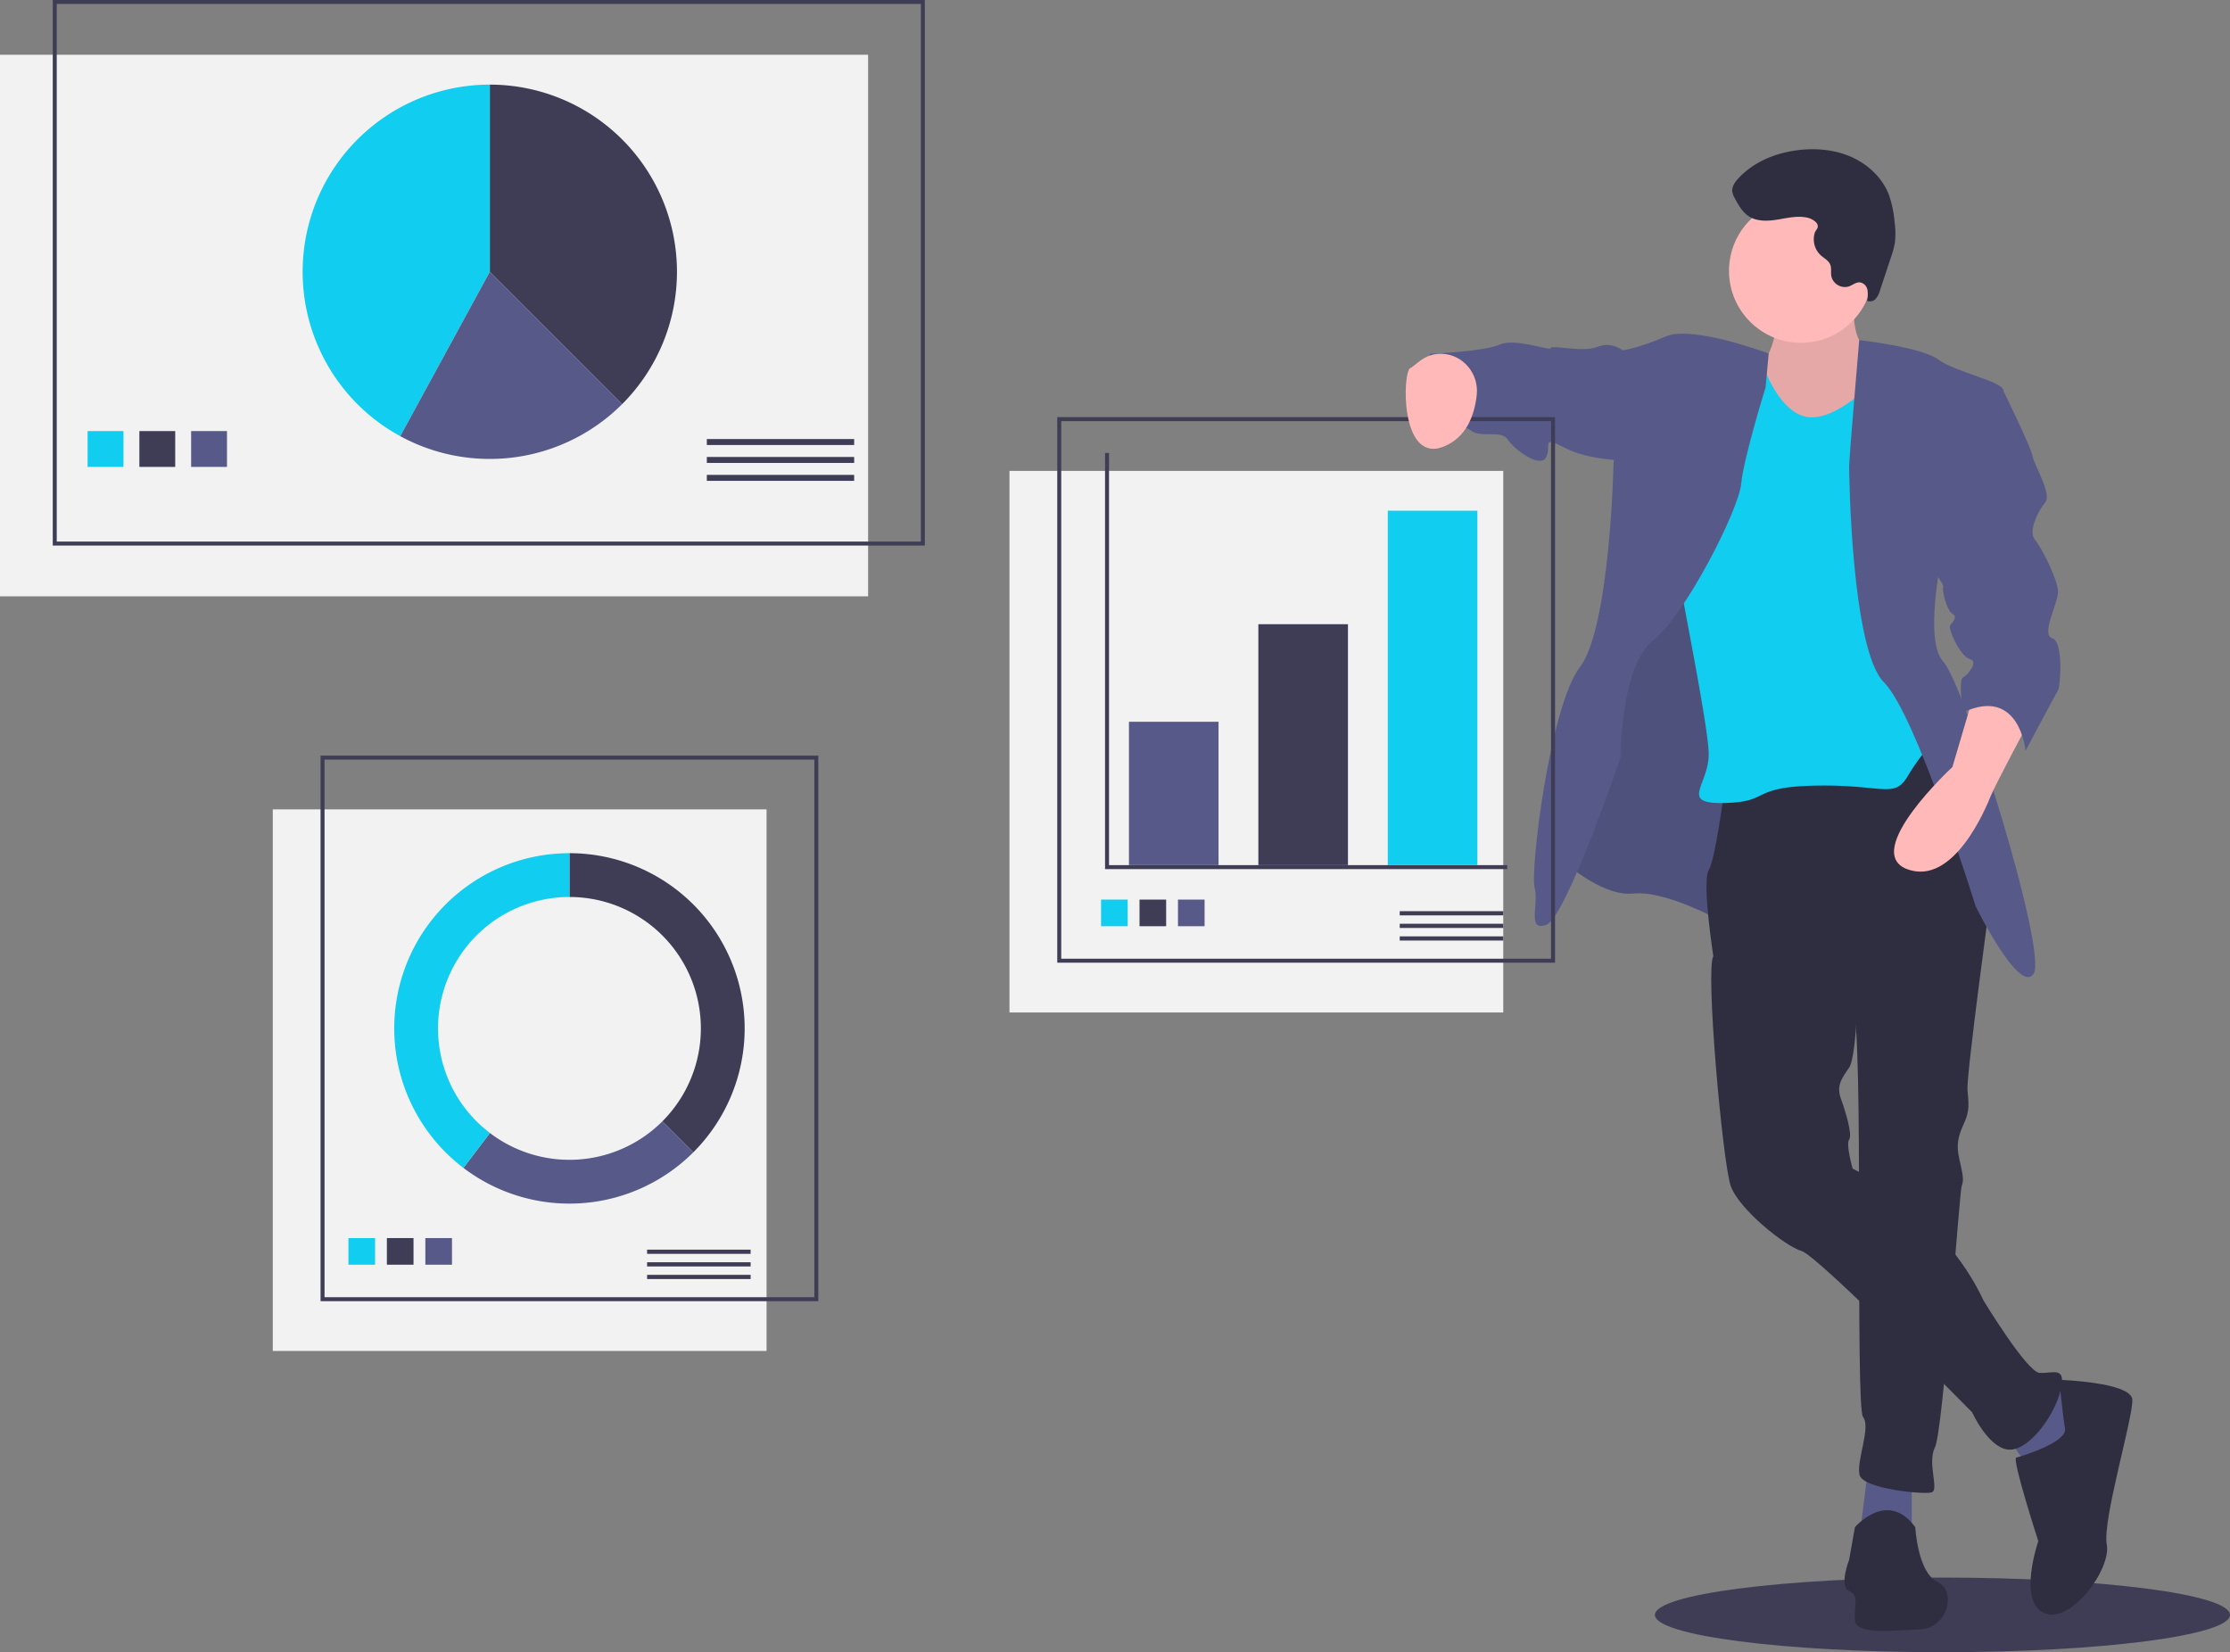 <svg id="fa973782-3a18-4630-a762-87130b613ac3" data-name="Layer 1" xmlns="http://www.w3.org/2000/svg" width="1120" height="829.801" viewBox="0 0 1120 829.801"><rect x="0" y="0" width="1120" height="829.801" fill="#808080" stroke="none"/><title>all the data</title><ellipse cx="975.579" cy="811.059" rx="144.421" ry="18.742" fill="#3f3d56"/><rect y="27.5" width="436" height="272" fill="#f2f2f2"/><rect x="27.5" y="1" width="436" height="272" fill="none" stroke="#3f3d56" stroke-miterlimit="10" stroke-width="2"/><path d="M352.468,237.568A94,94,0,0,0,286,77.1v94Z" transform="translate(-40 -34.6)" fill="#3f3d56"/><path d="M286,77.1a94.011,94.011,0,0,0-44.968,176.564L286,171.1Z" transform="translate(-40 -34.6)" fill="#11cdef"/><path d="M352.468,237.568,286,171.1l-44.968,82.564a94.049,94.049,0,0,0,111.436-16.096Z" transform="translate(-40 -34.6)" fill="#575a89"/><rect x="44" y="216.5" width="18" height="18" fill="#11cdef"/><rect x="70" y="216.5" width="18" height="18" fill="#3f3d56"/><rect x="96" y="216.5" width="18" height="18" fill="#575a89"/><rect x="355" y="220.5" width="74" height="3" fill="#3f3d56"/><rect x="355" y="229.5" width="74" height="3" fill="#3f3d56"/><rect x="355" y="238.5" width="74" height="3" fill="#3f3d56"/><rect x="137" y="406.5" width="248" height="272" fill="#f2f2f2"/><rect x="162" y="380.5" width="248" height="272" fill="none" stroke="#3f3d56" stroke-miterlimit="10" stroke-width="2"/><rect x="175" y="621.814" width="13.371" height="13.371" fill="#11cdef"/><rect x="194.314" y="621.814" width="13.371" height="13.371" fill="#3f3d56"/><rect x="213.629" y="621.814" width="13.371" height="13.371" fill="#575a89"/><rect x="325" y="627.622" width="52" height="2.108" fill="#3f3d56"/><rect x="325" y="633.946" width="52" height="2.108" fill="#3f3d56"/><rect x="325" y="640.27" width="52" height="2.108" fill="#3f3d56"/><path d="M326,463.1v22a66,66,0,0,1,46.669,112.669l15.556,15.556A88,88,0,0,0,326,463.1Z" transform="translate(-40 -34.6)" fill="#3f3d56"/><path d="M388.225,613.325l-15.556-15.556a65.983,65.983,0,0,1-86.6,5.872L272.753,621.161a87.998,87.998,0,0,0,115.472-7.836Z" transform="translate(-40 -34.6)" fill="#575a89"/><path d="M260,551.1a66,66,0,0,1,66-66v-22a87.999,87.999,0,0,0-53.247,158.061l13.316-17.521A65.885,65.885,0,0,1,260,551.1Z" transform="translate(-40 -34.6)" fill="#11cdef"/><path d="M971.624,175.593s-4.08,30.311,6.412,33.808,7.578,30.311,7.578,30.311l-31.476,23.899-27.979,2.332-6.995-36.14L923.244,220.476s15.738-18.653,4.663-37.888S971.624,175.593,971.624,175.593Z" transform="translate(-40 -34.6)" fill="#ffb9b9"/><path d="M971.624,175.593s-4.08,30.311,6.412,33.808,7.578,30.311,7.578,30.311l-31.476,23.899-27.979,2.332-6.995-36.14L923.244,220.476s15.738-18.653,4.663-37.888S971.624,175.593,971.624,175.593Z" transform="translate(-40 -34.6)" opacity="0.1"/><path d="M942.48,411.666,905.757,497.935s-28.562-16.321-45.466-14.572-37.888-18.653-37.888-18.653l20.984-101.424,39.054-107.836,54.209,34.391Z" transform="translate(-40 -34.6)" fill="#575a89"/><path d="M942.48,411.666,905.757,497.935s-28.562-16.321-45.466-14.572-37.888-18.653-37.888-18.653l20.984-101.424,39.054-107.836,54.209,34.391Z" transform="translate(-40 -34.6)" opacity="0.1"/><polygon points="960.186 743.708 960.186 771.687 933.956 771.687 938.036 739.045 960.186 743.708" fill="#575a89"/><polygon points="1028.385 695.328 1047.621 706.986 1033.631 739.045 1019.059 737.296 1005.069 717.478 1028.385 695.328" fill="#575a89"/><path d="M1005.432,403.505l34.391,81.023s-12.241,89.766-11.658,97.344,1.166,10.492-1.749,16.904-4.08,10.492-2.332,18.07,2.332,10.492,1.166,13.407-9.326,122.991-13.407,131.152,2.332,21.567-1.749,22.733-34.391-1.749-36.14-8.743,5.829-23.899,1.749-29.145.583-194.105-5.246-206.928-69.948-24.482-69.948-24.482-5.829-37.305-2.332-43.134S906.34,429.153,906.34,429.153Z" transform="translate(-40 -34.6)" fill="#2f2e41"/><path d="M971.624,801.624s16.321-19.236,30.311,0c0,0,1.166,22.733,11.075,27.396s5.246,23.316-8.743,23.899-32.059,2.914-32.642-4.663,2.332-12.241-2.914-14.572,0-15.738,0-15.738Z" transform="translate(-40 -34.6)" fill="#2f2e41"/><path d="M973.373,522.999s-.583,41.969-4.663,47.798-6.412,9.326-4.08,15.738,5.829,18.07,4.08,20.401,1.749,14.572,1.749,14.572,44.883,21.567,65.867,66.45c0,0,21.567,35.557,27.979,36.14s13.99-4.08,10.492,9.326-16.904,30.894-26.813,29.145S1030.497,743.917,1030.497,743.917s-77.525-78.691-85.686-81.023-31.476-20.984-35.557-32.642-12.824-109.002-8.743-115.413,19.236-15.155,19.236-15.155Z" transform="translate(-40 -34.6)" fill="#2f2e41"/><path d="M1074.214,727.596s36.14,1.166,36.722,9.909-15.155,60.621-12.824,72.862-18.07,40.22-31.476,34.391-2.914-36.14-2.914-36.14-13.407-41.386-11.075-41.969,25.647-7.578,24.482-14.572S1074.214,727.596,1074.214,727.596Z" transform="translate(-40 -34.6)" fill="#2f2e41"/><circle cx="904.52" cy="136.039" r="36.14" fill="#ffb9b9"/><path d="M980.951,226.305s-19.818,20.984-34.391,17.487-22.15-28.562-22.15-28.562l-26.23-4.663s-18.653,82.771-18.653,90.932,18.653,96.178,18.653,111.916-15.155,25.065,8.161,24.482,12.241-8.161,46.049-8.743,39.054,6.995,46.049-5.246a97.523,97.523,0,0,1,17.487-21.567l-12.241-43.134L1001.935,237.38s-14.944-29.145-21.753-26.813C980.182,210.567,983.865,223.39,980.951,226.305Z" transform="translate(-40 -34.6)" fill="#11cdef"/><path d="M973.771,205.411s31.078,3.407,39.822,9.819,33.225,11.075,32.642,15.738-28.562,71.113-28.562,71.113-12.824,52.461-1.749,64.702,52.461,145.724,45.466,156.799-29.145-33.808-29.145-33.808-29.728-96.178-46.049-112.499S968.71,272.937,968.71,268.856,973.771,205.411,973.771,205.411Z" transform="translate(-40 -34.6)" fill="#575a89"/><path d="M928.313,212.172S890.019,197.743,876.612,203.572s-21.567,6.995-21.567,6.995L850.382,267.691s-1.749,82.188-16.904,102.007-25.065,102.59-22.733,110.75-4.08,22.15,5.829,18.653,37.305-83.937,37.305-83.937,0-46.049,16.321-58.873,43.134-65.867,44.3-78.691,12.241-48.38,12.241-48.38Z" transform="translate(-40 -34.6)" fill="#575a89"/><path d="M1059.642,395.928S1042.155,428.57,1039.823,434.399s-18.653,45.466-41.969,36.722,22.733-51.295,22.733-51.295l10.492-35.557S1058.476,378.441,1059.642,395.928Z" transform="translate(-40 -34.6)" fill="#ffb9b9"/><path d="M860.874,210.567h-5.829s-5.829-4.663-12.824-1.749-23.316-1.166-23.316.583-18.07-5.246-25.647-1.749-34.974,4.663-34.974,4.663-11.075,27.979-3.497,33.225,18.653,1.166,23.899,5.246,15.155-.583,18.653,4.663,16.321,14.572,19.236,8.743-2.914-11.075,9.326-4.663,31.476,6.412,31.476,6.412Z" transform="translate(-40 -34.6)" fill="#575a89"/><path d="M947.778,143.937c-4.89-1.13-9.967.122-14.92.934s-10.412,1.079-14.602-1.684c-3.094-2.041-4.997-5.418-6.783-8.665a9.973,9.973,0,0,1-1.459-3.823c-.21-2.402,1.318-4.594,2.94-6.377,7.537-8.285,18.551-12.819,29.658-14.26,9.13-1.184,18.65-.391,27.081,3.307s15.68,10.47,18.995,19.06a54.127,54.127,0,0,1,2.837,13.611,40.657,40.657,0,0,1,.191,10.308,44.188,44.188,0,0,1-1.998,7.468L984.227,180.395a10.924,10.924,0,0,1-2.159,4.274,3.736,3.736,0,0,1-4.374.958,13.613,13.613,0,0,0,.197-5.5,4.641,4.641,0,0,0-3.662-3.693c-2.024-.215-3.753,1.354-5.673,2.03a6.979,6.979,0,0,1-8.811-5.245c-.303-1.896.206-3.925-.513-5.705-.842-2.086-3.074-3.179-4.751-4.677a10.936,10.936,0,0,1-3.001-11.366c.449-1.38,1.717-2.007,1.463-3.592C952.61,145.799,949.544,144.345,947.778,143.937Z" transform="translate(-40 -34.6)" fill="#2f2e41"/><rect x="507" y="236.5" width="248" height="272" fill="#f2f2f2"/><rect x="532" y="210.5" width="248" height="272" fill="none" stroke="#3f3d56" stroke-miterlimit="10" stroke-width="2"/><polyline points="556 227.5 556 435.5 757 435.5" fill="none" stroke="#3f3d56" stroke-miterlimit="10" stroke-width="2"/><rect x="567" y="362.5" width="45" height="72" fill="#575a89"/><rect x="632" y="313.5" width="45" height="121" fill="#3f3d56"/><rect x="697" y="256.5" width="45" height="178" fill="#11cdef"/><rect x="553" y="451.814" width="13.371" height="13.371" fill="#11cdef"/><rect x="572.314" y="451.814" width="13.371" height="13.371" fill="#3f3d56"/><rect x="591.629" y="451.814" width="13.371" height="13.371" fill="#575a89"/><rect x="703" y="457.622" width="52" height="2.108" fill="#3f3d56"/><rect x="703" y="463.946" width="52" height="2.108" fill="#3f3d56"/><rect x="703" y="470.27" width="52" height="2.108" fill="#3f3d56"/><path d="M764.308,212.282c10.628.462,18.526,10.101,17.376,20.677-1.042,9.582-4.884,21.505-16.987,26.084-21.567,8.161-20.401-37.888-16.321-39.637C751.095,218.24,755.37,211.893,764.308,212.282Z" transform="translate(-40 -34.6)" fill="#ffb9b9"/><path d="M1039.823,227.854l6.412,3.114s13.99,28.562,14.572,32.642,9.909,19.236,6.412,23.316-8.743,14.572-5.246,18.653,11.658,20.401,11.658,26.23-8.743,21.567-2.914,23.316,4.08,24.482,2.914,26.23-16.321,30.311-16.321,30.311-2.914-32.642-31.476-19.236c0,0-2.332-16.321,0-17.487s8.161-8.161,3.497-9.326-11.075-15.155-9.909-16.904,4.08-4.08,1.166-5.829-5.246-11.658-4.663-13.407-6.412-9.909-6.412-9.909Z" transform="translate(-40 -34.6)" fill="#575a89"/></svg>
